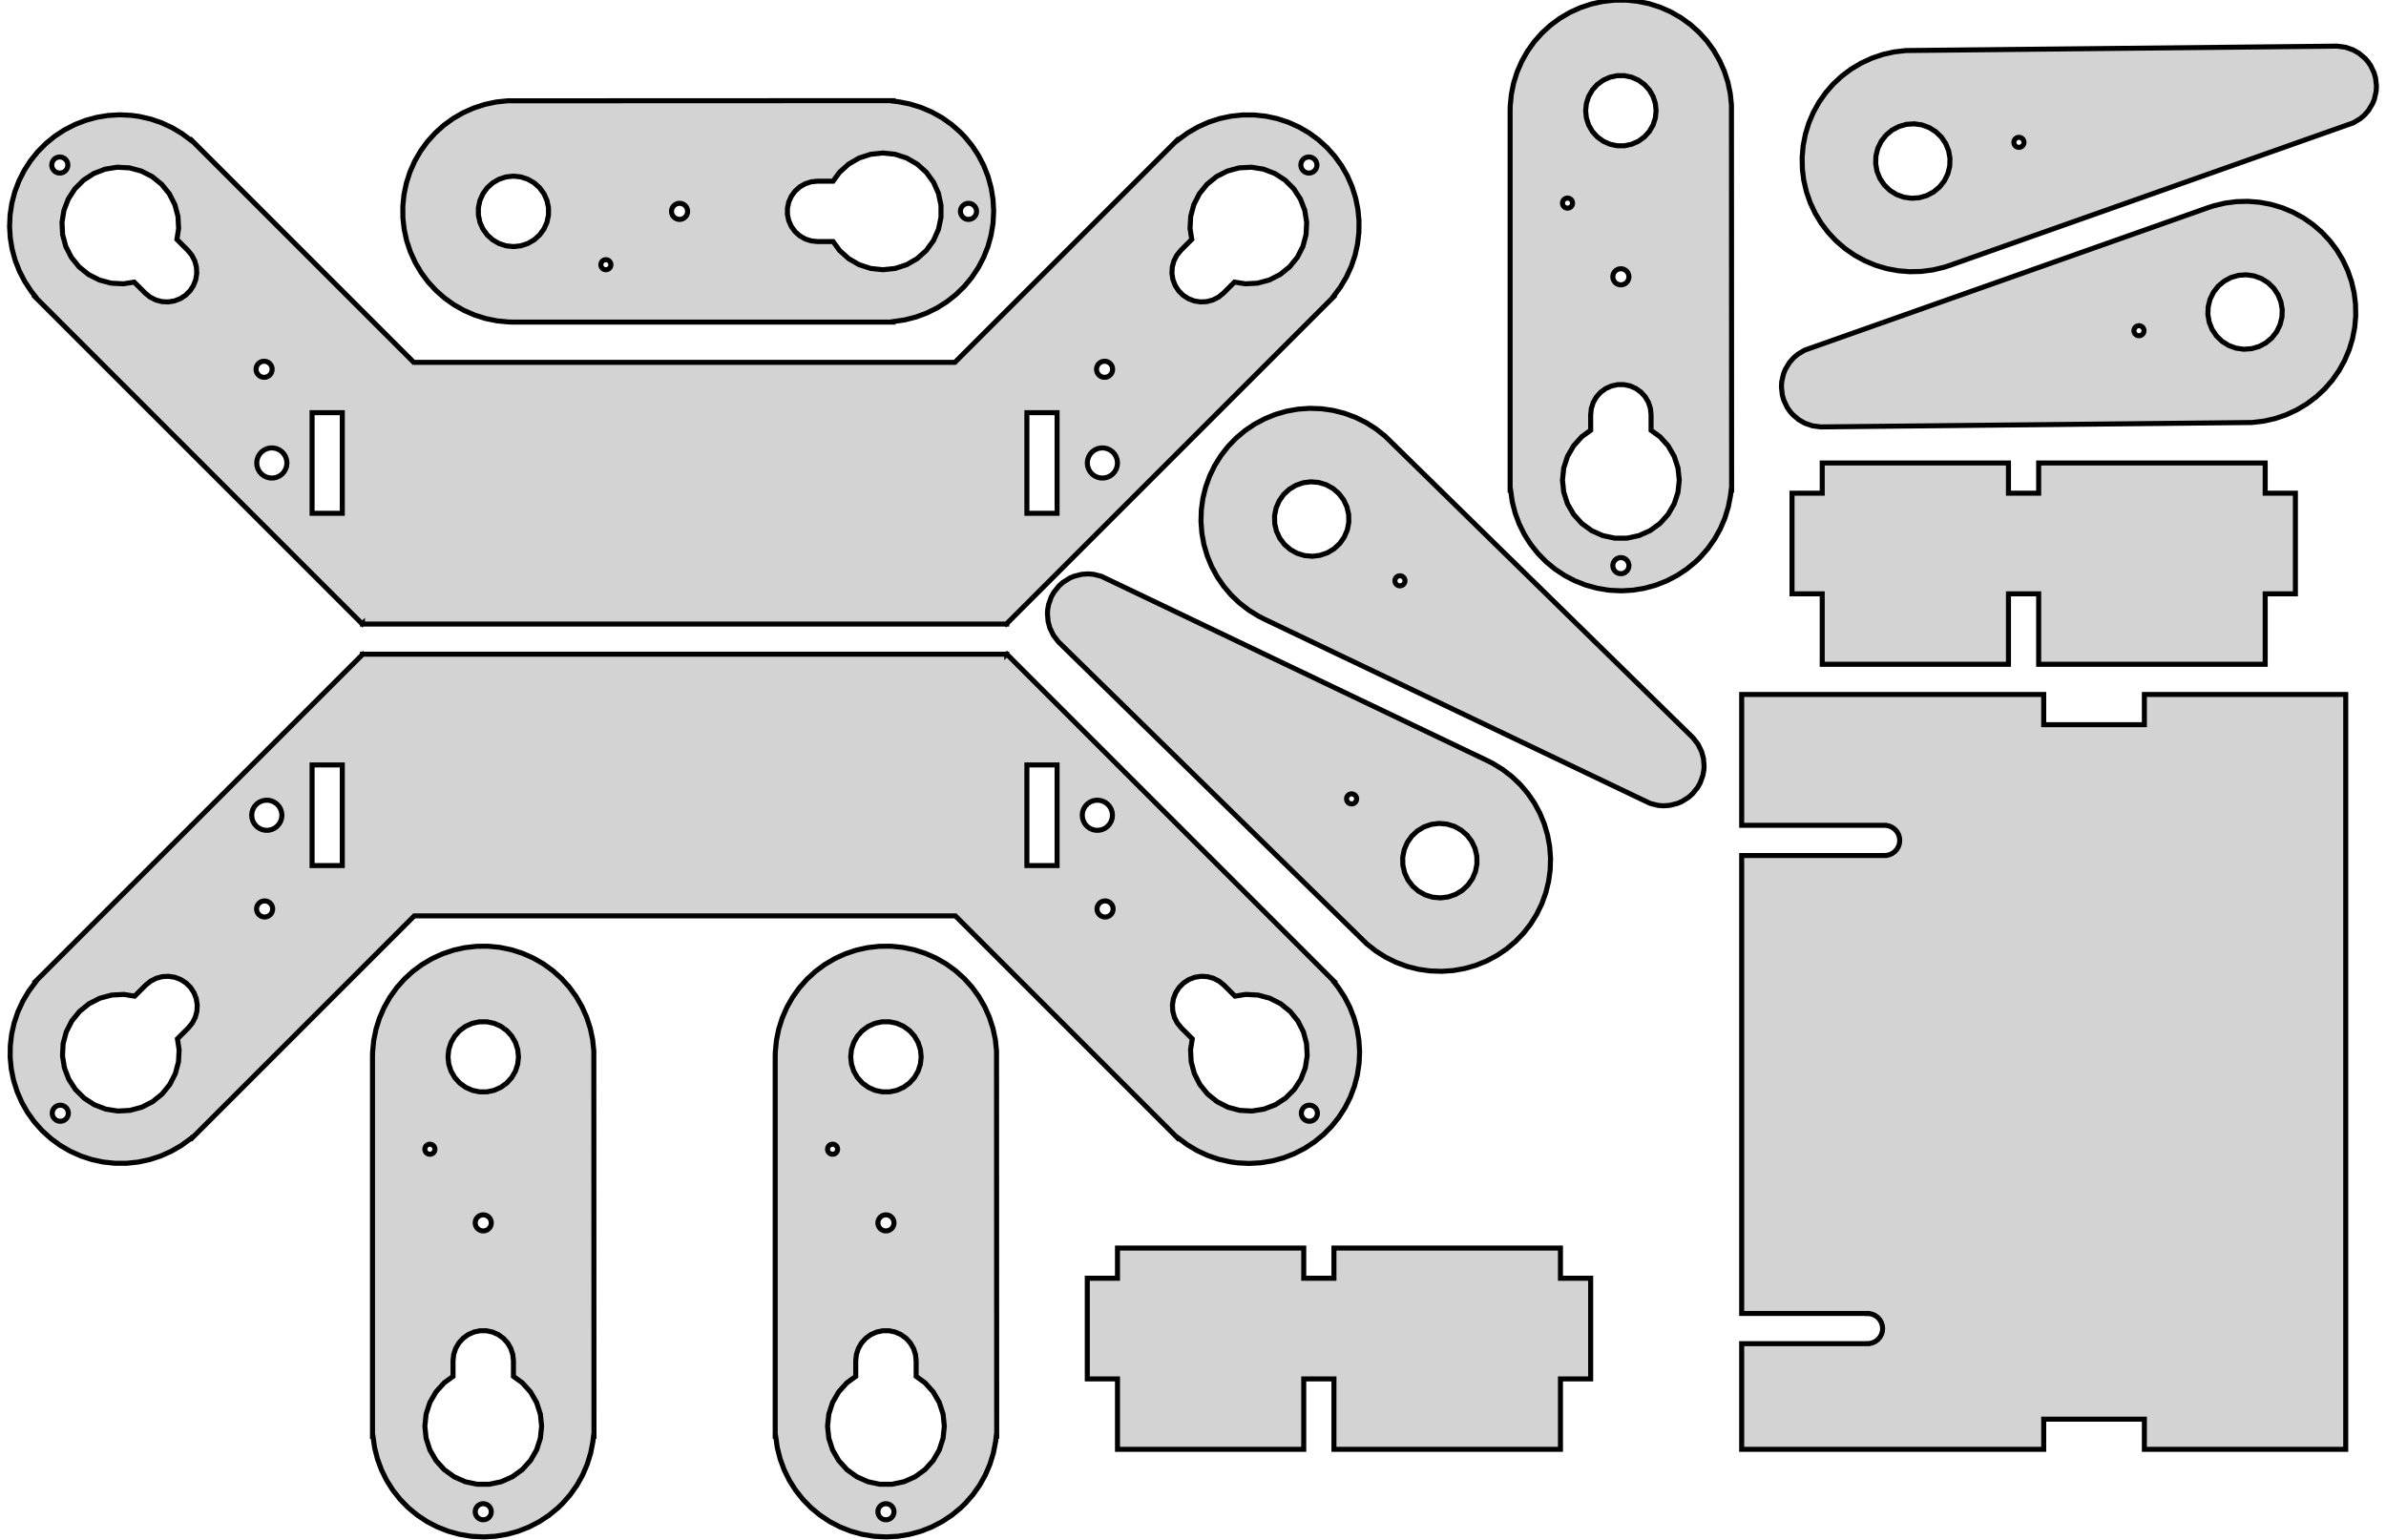 <?xml version="1.0" standalone="no"?>
<!DOCTYPE svg PUBLIC "-//W3C//DTD SVG 1.1//EN" "http://www.w3.org/Graphics/SVG/1.1/DTD/svg11.dtd">
<svg width="237" height="153" viewBox="-68 -129 237 153" xmlns="http://www.w3.org/2000/svg" version="1.1">
<title>OpenSCAD Model</title>
<path d="
M 94.207,-70.366 L 95.343,-70.552 L 96.454,-70.856 L 97.527,-71.275 L 98.566,-71.812 L 99.528,-72.446
 L 100.403,-73.164 L 100.873,-73.617 L 101.633,-74.482 L 102.308,-75.438 L 102.87,-76.443 L 103.33,-77.52
 L 103.673,-78.639 L 103.893,-79.769 L 103.954,-80.3 L 104,-80.3 L 103.985,-118.576 L 103.865,-119.721
 L 103.625,-120.847 L 103.269,-121.942 L 102.801,-122.994 L 102.225,-123.991 L 101.549,-124.923 L 100.778,-125.778
 L 99.908,-126.561 L 98.959,-127.246 L 97.96,-127.818 L 96.906,-128.283 L 95.81,-128.635 L 94.664,-128.873
 L 93.518,-128.988 L 92.348,-128.981 L 91.184,-128.849 L 90.06,-128.6 L 88.969,-128.235 L 87.921,-127.757
 L 86.929,-127.173 L 86.003,-126.488 L 85.154,-125.71 L 84.391,-124.848 L 83.723,-123.91 L 83.156,-122.908
 L 82.697,-121.852 L 82.35,-120.754 L 82.121,-119.626 L 82.01,-118.48 L 82,-118 L 82,-80.3
 L 82.046,-80.3 L 82.213,-79.145 L 82.498,-78.029 L 82.897,-76.949 L 83.407,-75.917 L 84.022,-74.944
 L 84.749,-74.026 L 85.554,-73.203 L 86.442,-72.469 L 87.417,-71.822 L 88.421,-71.298 L 89.51,-70.868
 L 90.619,-70.561 L 91.755,-70.371 L 91.888,-70.356 L 93.058,-70.3 z
M 92.634,-114.519 L 91.918,-114.671 L 91.25,-114.969 L 90.658,-115.399 L 90.168,-115.943 L 89.803,-116.576
 L 89.576,-117.272 L 89.5,-118 L 89.576,-118.728 L 89.803,-119.424 L 90.168,-120.057 L 90.658,-120.601
 L 91.25,-121.031 L 91.918,-121.329 L 92.634,-121.481 L 93.366,-121.481 L 94.082,-121.329 L 94.75,-121.031
 L 95.342,-120.601 L 95.832,-120.057 L 96.197,-119.424 L 96.424,-118.728 L 96.5,-118 L 96.424,-117.272
 L 96.197,-116.576 L 95.832,-115.943 L 95.342,-115.399 L 94.75,-114.969 L 94.082,-114.671 L 93.366,-114.519
 z
M 87.596,-108.331 L 87.497,-108.363 L 87.406,-108.416 L 87.328,-108.486 L 87.267,-108.57 L 87.225,-108.666
 L 87.203,-108.768 L 87.203,-108.872 L 87.225,-108.975 L 87.267,-109.07 L 87.328,-109.155 L 87.406,-109.225
 L 87.497,-109.277 L 87.596,-109.309 L 87.7,-109.32 L 87.804,-109.309 L 87.903,-109.277 L 87.994,-109.225
 L 88.072,-109.155 L 88.133,-109.07 L 88.175,-108.975 L 88.197,-108.872 L 88.197,-108.768 L 88.175,-108.666
 L 88.133,-108.57 L 88.072,-108.486 L 87.994,-108.416 L 87.903,-108.363 L 87.804,-108.331 L 87.7,-108.32
 z
M 92.916,-100.704 L 92.753,-100.739 L 92.6,-100.807 L 92.465,-100.905 L 92.353,-101.03 L 92.269,-101.175
 L 92.218,-101.334 L 92.2,-101.5 L 92.218,-101.666 L 92.269,-101.825 L 92.353,-101.97 L 92.465,-102.095
 L 92.6,-102.193 L 92.753,-102.261 L 92.916,-102.296 L 93.084,-102.296 L 93.247,-102.261 L 93.4,-102.193
 L 93.535,-102.095 L 93.647,-101.97 L 93.731,-101.825 L 93.782,-101.666 L 93.8,-101.5 L 93.782,-101.334
 L 93.731,-101.175 L 93.647,-101.03 L 93.535,-100.905 L 93.4,-100.807 L 93.247,-100.739 L 93.084,-100.704
 z
M 92.394,-75.532 L 91.208,-75.784 L 90.1,-76.277 L 89.119,-76.99 L 88.308,-77.891 L 87.701,-78.941
 L 87.327,-80.094 L 87.2,-81.3 L 87.327,-82.506 L 87.701,-83.659 L 88.308,-84.709 L 89.119,-85.61
 L 90,-86.25 L 90,-87.8 L 90.066,-88.424 L 90.259,-89.02 L 90.573,-89.563 L 90.993,-90.029
 L 91.5,-90.398 L 92.073,-90.653 L 92.686,-90.784 L 93.314,-90.784 L 93.927,-90.653 L 94.5,-90.398
 L 95.007,-90.029 L 95.427,-89.563 L 95.741,-89.02 L 95.934,-88.424 L 96,-87.8 L 96,-86.25
 L 96.881,-85.61 L 97.692,-84.709 L 98.299,-83.659 L 98.673,-82.506 L 98.8,-81.3 L 98.673,-80.094
 L 98.299,-78.941 L 97.692,-77.891 L 96.881,-76.99 L 95.9,-76.277 L 94.792,-75.784 L 93.606,-75.532
 z
M 92.916,-72.004 L 92.753,-72.039 L 92.6,-72.107 L 92.465,-72.206 L 92.353,-72.33 L 92.269,-72.475
 L 92.218,-72.634 L 92.2,-72.8 L 92.218,-72.966 L 92.269,-73.125 L 92.353,-73.27 L 92.465,-73.394
 L 92.6,-73.493 L 92.753,-73.561 L 92.916,-73.596 L 93.084,-73.596 L 93.247,-73.561 L 93.4,-73.493
 L 93.535,-73.394 L 93.647,-73.27 L 93.731,-73.125 L 93.782,-72.966 L 93.8,-72.8 L 93.782,-72.634
 L 93.731,-72.475 L 93.647,-72.33 L 93.535,-72.206 L 93.4,-72.107 L 93.247,-72.039 L 93.084,-72.004
 z
M 122.844,-102.032 L 123.986,-102.181 L 125.106,-102.448 L 125.654,-102.625 L 165.753,-116.795 L 166.446,-117.211
 L 166.848,-117.555 L 167.256,-118.021 L 167.672,-118.715 L 167.843,-119.141 L 168.021,-119.92 L 168.051,-120.428
 L 168.051,-120.448 L 167.963,-121.252 L 167.821,-121.751 L 167.481,-122.474 L 167.191,-122.893 L 166.928,-123.194
 L 166.319,-123.71 L 165.738,-124.042 L 164.984,-124.305 L 164.193,-124.412 L 164.013,-124.415 L 121.309,-123.978
 L 120.147,-123.843 L 119.023,-123.59 L 117.933,-123.22 L 116.87,-122.73 L 115.865,-122.13 L 114.944,-121.439
 L 114.087,-120.641 L 113.332,-119.772 L 112.671,-118.829 L 112.113,-117.822 L 111.663,-116.762 L 111.327,-115.661
 L 111.107,-114.531 L 111.006,-113.365 L 111.028,-112.214 L 111.167,-111.09 L 111.431,-109.95 L 111.808,-108.862
 L 112.306,-107.802 L 112.902,-106.817 L 113.598,-105.9 L 114.386,-105.061 L 115.273,-104.297 L 116.22,-103.641
 L 117.247,-103.08 L 118.31,-102.637 L 119.413,-102.308 L 120.545,-102.097 L 121.693,-102.004 z
M 121.105,-109.41 L 120.378,-109.674 L 119.722,-110.084 L 119.166,-110.622 L 118.733,-111.263 L 118.443,-111.98
 L 118.309,-112.742 L 118.336,-113.515 L 118.523,-114.265 L 118.862,-114.961 L 119.338,-115.57 L 119.931,-116.067
 L 120.614,-116.431 L 121.358,-116.644 L 122.129,-116.698 L 122.895,-116.59 L 123.622,-116.326 L 124.278,-115.916
 L 124.834,-115.378 L 125.267,-114.737 L 125.557,-114.02 L 125.691,-113.258 L 125.664,-112.485 L 125.477,-111.735
 L 125.138,-111.039 L 124.662,-110.43 L 124.069,-109.933 L 123.386,-109.569 L 122.643,-109.356 L 121.871,-109.302
 z
M 132.416,-114.373 L 132.318,-114.409 L 132.23,-114.464 L 132.154,-114.537 L 132.096,-114.623 L 132.057,-114.72
 L 132.039,-114.823 L 132.042,-114.928 L 132.068,-115.029 L 132.113,-115.123 L 132.178,-115.205 L 132.258,-115.273
 L 132.35,-115.322 L 132.451,-115.35 L 132.555,-115.358 L 132.658,-115.343 L 132.757,-115.307 L 132.845,-115.252
 L 132.92,-115.179 L 132.979,-115.093 L 133.018,-114.996 L 133.036,-114.893 L 133.033,-114.788 L 133.007,-114.687
 L 132.961,-114.593 L 132.897,-114.511 L 132.817,-114.444 L 132.725,-114.394 L 132.624,-114.366 L 132.52,-114.358
 z
M 20.7,-97.046 L 21.855,-97.213 L 22.971,-97.498 L 24.051,-97.897 L 25.083,-98.407 L 26.056,-99.022
 L 26.974,-99.749 L 27.797,-100.554 L 28.531,-101.442 L 29.178,-102.417 L 29.702,-103.421 L 30.132,-104.51
 L 30.439,-105.619 L 30.629,-106.755 L 30.644,-106.888 L 30.7,-108.058 L 30.634,-109.207 L 30.448,-110.343
 L 30.144,-111.454 L 29.725,-112.527 L 29.188,-113.566 L 28.554,-114.528 L 27.836,-115.403 L 27.383,-115.873
 L 26.518,-116.633 L 25.562,-117.308 L 24.557,-117.87 L 23.48,-118.33 L 22.361,-118.673 L 21.231,-118.893
 L 20.7,-118.954 L 20.7,-119 L -17.576,-118.985 L -18.721,-118.865 L -19.847,-118.625 L -20.942,-118.269
 L -21.994,-117.801 L -22.991,-117.225 L -23.922,-116.549 L -24.778,-115.778 L -25.561,-114.908 L -26.246,-113.959
 L -26.818,-112.96 L -27.283,-111.906 L -27.635,-110.81 L -27.873,-109.664 L -27.988,-108.518 L -27.981,-107.348
 L -27.849,-106.184 L -27.6,-105.06 L -27.235,-103.968 L -26.757,-102.921 L -26.173,-101.929 L -25.488,-101.003
 L -24.71,-100.154 L -23.848,-99.391 L -22.91,-98.723 L -21.908,-98.156 L -20.852,-97.697 L -19.754,-97.35
 L -18.626,-97.121 L -17.48,-97.01 L -17,-97 L 20.7,-97 z
M 18.494,-102.327 L 17.341,-102.701 L 16.291,-103.308 L 15.39,-104.119 L 14.75,-105 L 13.2,-105
 L 12.576,-105.066 L 11.98,-105.259 L 11.437,-105.573 L 10.971,-105.993 L 10.602,-106.5 L 10.347,-107.073
 L 10.216,-107.686 L 10.216,-108.314 L 10.347,-108.927 L 10.602,-109.5 L 10.971,-110.007 L 11.437,-110.427
 L 11.98,-110.741 L 12.576,-110.934 L 13.2,-111 L 14.75,-111 L 15.39,-111.881 L 16.291,-112.692
 L 17.341,-113.299 L 18.494,-113.673 L 19.7,-113.8 L 20.906,-113.673 L 22.059,-113.299 L 23.109,-112.692
 L 24.01,-111.881 L 24.723,-110.9 L 25.216,-109.792 L 25.468,-108.606 L 25.468,-107.394 L 25.216,-106.208
 L 24.723,-105.1 L 24.01,-104.119 L 23.109,-103.308 L 22.059,-102.701 L 20.906,-102.327 L 19.7,-102.2
 z
M -17.728,-104.576 L -18.424,-104.803 L -19.057,-105.168 L -19.601,-105.658 L -20.031,-106.25 L -20.329,-106.918
 L -20.481,-107.634 L -20.481,-108.366 L -20.329,-109.082 L -20.031,-109.75 L -19.601,-110.342 L -19.057,-110.832
 L -18.424,-111.197 L -17.728,-111.424 L -17,-111.5 L -16.272,-111.424 L -15.576,-111.197 L -14.943,-110.832
 L -14.399,-110.342 L -13.969,-109.75 L -13.671,-109.082 L -13.519,-108.366 L -13.519,-107.634 L -13.671,-106.918
 L -13.969,-106.25 L -14.399,-105.658 L -14.943,-105.168 L -15.576,-104.803 L -16.272,-104.576 L -17,-104.5
 z
M -0.666,-107.217 L -0.825,-107.269 L -0.97,-107.353 L -1.095,-107.465 L -1.193,-107.6 L -1.261,-107.753
 L -1.296,-107.916 L -1.296,-108.084 L -1.261,-108.247 L -1.193,-108.4 L -1.095,-108.535 L -0.97,-108.647
 L -0.825,-108.731 L -0.666,-108.783 L -0.5,-108.8 L -0.334,-108.783 L -0.175,-108.731 L -0.03,-108.647
 L 0.095,-108.535 L 0.193,-108.4 L 0.261,-108.247 L 0.296,-108.084 L 0.296,-107.916 L 0.261,-107.753
 L 0.193,-107.6 L 0.095,-107.465 L -0.03,-107.353 L -0.175,-107.269 L -0.334,-107.217 L -0.5,-107.2
 z
M 28.034,-107.217 L 27.875,-107.269 L 27.73,-107.353 L 27.605,-107.465 L 27.507,-107.6 L 27.439,-107.753
 L 27.404,-107.916 L 27.404,-108.084 L 27.439,-108.247 L 27.507,-108.4 L 27.605,-108.535 L 27.73,-108.647
 L 27.875,-108.731 L 28.034,-108.783 L 28.2,-108.8 L 28.366,-108.783 L 28.525,-108.731 L 28.67,-108.647
 L 28.794,-108.535 L 28.893,-108.4 L 28.961,-108.247 L 28.996,-108.084 L 28.996,-107.916 L 28.961,-107.753
 L 28.893,-107.6 L 28.794,-107.465 L 28.67,-107.353 L 28.525,-107.269 L 28.366,-107.217 L 28.2,-107.2
 z
M -7.872,-102.203 L -7.975,-102.224 L -8.07,-102.267 L -8.155,-102.328 L -8.225,-102.406 L -8.277,-102.497
 L -8.309,-102.596 L -8.32,-102.7 L -8.309,-102.804 L -8.277,-102.903 L -8.225,-102.994 L -8.155,-103.072
 L -8.07,-103.133 L -7.975,-103.176 L -7.872,-103.197 L -7.768,-103.197 L -7.666,-103.176 L -7.57,-103.133
 L -7.486,-103.072 L -7.416,-102.994 L -7.363,-102.903 L -7.331,-102.804 L -7.32,-102.7 L -7.331,-102.596
 L -7.363,-102.497 L -7.416,-102.406 L -7.486,-102.328 L -7.57,-102.267 L -7.666,-102.224 L -7.768,-102.203
 z
M 31.963,-67 L 32,-67 L 32,-67.037 L 64.485,-99.523 L 64.453,-99.555 L 65.141,-100.474
 L 65.73,-101.463 L 66.221,-102.526 L 66.595,-103.636 L 66.846,-104.759 L 66.978,-105.903 L 66.99,-107.054
 L 66.882,-108.201 L 66.654,-109.329 L 66.303,-110.446 L 65.836,-111.519 L 65.267,-112.52 L 64.597,-113.456
 L 63.819,-114.331 L 62.952,-115.118 L 62.023,-115.798 L 61.028,-116.377 L 59.978,-116.849 L 58.884,-117.209
 L 57.759,-117.452 L 56.614,-117.576 L 55.444,-117.58 L 54.279,-117.458 L 53.153,-117.219 L 52.058,-116.863
 L 50.989,-116.386 L 49.977,-115.798 L 49.107,-115.166 L 48.961,-115.047 L 48.929,-115.079 L 26.85,-93
 L -26.9,-93 L -48.979,-115.079 L -49.011,-115.047 L -49.931,-115.734 L -50.92,-116.324 L -51.965,-116.807
 L -53.036,-117.173 L -54.178,-117.433 L -54.938,-117.537 L -56.088,-117.594 L -57.238,-117.529 L -58.375,-117.345
 L -59.486,-117.043 L -60.559,-116.627 L -61.6,-116.091 L -62.562,-115.459 L -63.453,-114.73 L -64.263,-113.911
 L -64.983,-113.013 L -65.605,-112.044 L -66.122,-111.015 L -66.535,-109.92 L -66.825,-108.805 L -66.999,-107.648
 L -67.05,-106.498 L -66.979,-105.348 L -66.793,-104.232 L -66.494,-103.14 L -66.075,-102.067 L -65.547,-101.044
 L -64.915,-100.081 L -64.503,-99.555 L -64.535,-99.523 L -32.008,-66.996 L -32,-67.004 L -32,-67
 L 31.954,-67 L 31.958,-66.996 z
M -62.185,-111.814 L -62.347,-111.857 L -62.496,-111.933 L -62.626,-112.038 L -62.731,-112.168 L -62.807,-112.317
 L -62.851,-112.479 L -62.859,-112.646 L -62.833,-112.811 L -62.773,-112.967 L -62.682,-113.108 L -62.564,-113.226
 L -62.424,-113.317 L -62.267,-113.377 L -62.102,-113.403 L -61.935,-113.394 L -61.774,-113.351 L -61.625,-113.275
 L -61.495,-113.17 L -61.389,-113.04 L -61.313,-112.891 L -61.27,-112.729 L -61.261,-112.562 L -61.288,-112.397
 L -61.348,-112.241 L -61.439,-112.101 L -61.557,-111.982 L -61.697,-111.891 L -61.853,-111.831 L -62.019,-111.805
 z
M 61.803,-111.831 L 61.647,-111.891 L 61.507,-111.982 L 61.389,-112.101 L 61.298,-112.241 L 61.238,-112.397
 L 61.212,-112.562 L 61.22,-112.729 L 61.264,-112.891 L 61.34,-113.04 L 61.445,-113.17 L 61.575,-113.275
 L 61.724,-113.351 L 61.885,-113.394 L 62.052,-113.403 L 62.218,-113.377 L 62.374,-113.317 L 62.514,-113.226
 L 62.632,-113.108 L 62.723,-112.967 L 62.783,-112.811 L 62.809,-112.646 L 62.801,-112.479 L 62.757,-112.317
 L 62.681,-112.168 L 62.576,-112.038 L 62.446,-111.933 L 62.297,-111.857 L 62.136,-111.814 L 61.968,-111.805
 z
M 50.627,-99.1 L 50.042,-99.324 L 49.516,-99.666 L 49.072,-100.109 L 48.731,-100.635 L 48.506,-101.221
 L 48.408,-101.84 L 48.441,-102.467 L 48.603,-103.073 L 48.888,-103.631 L 49.282,-104.119 L 50.378,-105.215
 L 50.208,-106.29 L 50.271,-107.501 L 50.585,-108.672 L 51.136,-109.753 L 51.899,-110.695 L 52.841,-111.458
 L 53.922,-112.008 L 55.093,-112.322 L 56.303,-112.386 L 57.501,-112.196 L 58.633,-111.761 L 59.65,-111.101
 L 60.507,-110.244 L 61.168,-109.227 L 61.602,-108.095 L 61.792,-106.897 L 61.729,-105.686 L 61.415,-104.515
 L 60.864,-103.435 L 60.101,-102.492 L 59.159,-101.729 L 58.078,-101.179 L 56.907,-100.865 L 55.696,-100.802
 L 54.621,-100.972 L 53.525,-99.876 L 53.038,-99.481 L 52.479,-99.197 L 51.873,-99.034 L 51.247,-99.002
 z
M -51.923,-99.034 L -52.529,-99.197 L -53.088,-99.481 L -53.575,-99.876 L -54.671,-100.972 L -55.746,-100.802
 L -56.957,-100.865 L -58.129,-101.179 L -59.209,-101.729 L -60.151,-102.492 L -60.914,-103.435 L -61.465,-104.515
 L -61.779,-105.686 L -61.842,-106.897 L -61.652,-108.095 L -61.218,-109.227 L -60.557,-110.244 L -59.7,-111.101
 L -58.683,-111.761 L -57.551,-112.196 L -56.353,-112.386 L -55.143,-112.322 L -53.971,-112.008 L -52.891,-111.458
 L -51.949,-110.695 L -51.186,-109.753 L -50.635,-108.672 L -50.321,-107.501 L -50.258,-106.29 L -50.428,-105.215
 L -49.333,-104.119 L -48.938,-103.631 L -48.653,-103.073 L -48.491,-102.467 L -48.458,-101.84 L -48.556,-101.221
 L -48.781,-100.635 L -49.122,-100.109 L -49.566,-99.666 L -50.092,-99.324 L -50.677,-99.1 L -51.297,-99.002
 z
M -41.892,-91.52 L -42.053,-91.563 L -42.202,-91.639 L -42.332,-91.744 L -42.437,-91.874 L -42.513,-92.023
 L -42.557,-92.185 L -42.565,-92.352 L -42.539,-92.517 L -42.479,-92.673 L -42.388,-92.814 L -42.27,-92.932
 L -42.13,-93.023 L -41.974,-93.083 L -41.808,-93.109 L -41.641,-93.1 L -41.48,-93.057 L -41.331,-92.981
 L -41.201,-92.876 L -41.096,-92.746 L -41.02,-92.597 L -40.976,-92.435 L -40.968,-92.268 L -40.994,-92.103
 L -41.054,-91.947 L -41.145,-91.807 L -41.263,-91.688 L -41.403,-91.597 L -41.559,-91.537 L -41.725,-91.511
 z
M 41.509,-91.537 L 41.353,-91.597 L 41.213,-91.688 L 41.095,-91.807 L 41.004,-91.947 L 40.944,-92.103
 L 40.917,-92.268 L 40.926,-92.435 L 40.97,-92.597 L 41.045,-92.746 L 41.151,-92.876 L 41.281,-92.981
 L 41.43,-93.057 L 41.591,-93.1 L 41.758,-93.109 L 41.923,-93.083 L 42.08,-93.023 L 42.22,-92.932
 L 42.338,-92.814 L 42.429,-92.673 L 42.489,-92.517 L 42.515,-92.352 L 42.507,-92.185 L 42.463,-92.023
 L 42.387,-91.874 L 42.282,-91.744 L 42.152,-91.639 L 42.003,-91.563 L 41.842,-91.52 L 41.675,-91.511
 z
M 34,-78 L 34,-88 L 37,-88 L 37,-78 z
M -37,-78 L -37,-88 L -34,-88 L -34,-78 z
M -41.157,-81.508 L -41.464,-81.573 L -41.75,-81.701 L -42.004,-81.885 L -42.214,-82.118 L -42.37,-82.39
 L -42.467,-82.688 L -42.5,-83 L -42.467,-83.312 L -42.37,-83.61 L -42.214,-83.882 L -42.004,-84.115
 L -41.75,-84.299 L -41.464,-84.427 L -41.157,-84.492 L -40.843,-84.492 L -40.536,-84.427 L -40.25,-84.299
 L -39.996,-84.115 L -39.786,-83.882 L -39.63,-83.61 L -39.533,-83.312 L -39.5,-83 L -39.533,-82.688
 L -39.63,-82.39 L -39.786,-82.118 L -39.996,-81.885 L -40.25,-81.701 L -40.536,-81.573 L -40.843,-81.508
 z
M 41.343,-81.508 L 41.036,-81.573 L 40.75,-81.701 L 40.496,-81.885 L 40.286,-82.118 L 40.13,-82.39
 L 40.033,-82.688 L 40,-83 L 40.033,-83.312 L 40.13,-83.61 L 40.286,-83.882 L 40.496,-84.115
 L 40.75,-84.299 L 41.036,-84.427 L 41.343,-84.492 L 41.657,-84.492 L 41.964,-84.427 L 42.25,-84.299
 L 42.504,-84.115 L 42.714,-83.882 L 42.87,-83.61 L 42.967,-83.312 L 43,-83 L 42.967,-82.688
 L 42.87,-82.39 L 42.714,-82.118 L 42.504,-81.885 L 42.25,-81.701 L 41.964,-81.573 L 41.657,-81.508
 z
M 155.691,-87.022 L 156.853,-87.157 L 157.977,-87.41 L 159.067,-87.78 L 160.13,-88.27 L 161.135,-88.87
 L 162.056,-89.561 L 162.913,-90.359 L 163.668,-91.228 L 164.329,-92.171 L 164.887,-93.178 L 165.337,-94.238
 L 165.673,-95.339 L 165.893,-96.469 L 165.994,-97.635 L 165.972,-98.787 L 165.833,-99.91 L 165.569,-101.05
 L 165.192,-102.138 L 164.694,-103.198 L 164.098,-104.183 L 163.402,-105.1 L 162.614,-105.939 L 161.727,-106.703
 L 160.78,-107.359 L 159.753,-107.92 L 158.69,-108.363 L 157.587,-108.692 L 156.455,-108.903 L 155.307,-108.996
 L 154.156,-108.968 L 153.014,-108.819 L 151.894,-108.552 L 151.346,-108.375 L 111.247,-94.205 L 110.554,-93.789
 L 110.152,-93.445 L 109.744,-92.979 L 109.328,-92.285 L 109.157,-91.859 L 108.979,-91.081 L 108.949,-90.572
 L 108.949,-90.552 L 109.037,-89.748 L 109.179,-89.249 L 109.519,-88.526 L 109.809,-88.107 L 110.072,-87.806
 L 110.681,-87.29 L 111.262,-86.958 L 112.016,-86.695 L 112.807,-86.588 L 112.987,-86.585 z
M 154.105,-94.41 L 153.378,-94.674 L 152.722,-95.084 L 152.166,-95.622 L 151.733,-96.263 L 151.443,-96.98
 L 151.309,-97.742 L 151.336,-98.515 L 151.523,-99.266 L 151.862,-99.961 L 152.338,-100.57 L 152.931,-101.067
 L 153.614,-101.431 L 154.357,-101.644 L 155.129,-101.698 L 155.895,-101.59 L 156.622,-101.326 L 157.278,-100.916
 L 157.834,-100.378 L 158.267,-99.737 L 158.557,-99.02 L 158.691,-98.258 L 158.664,-97.485 L 158.477,-96.734
 L 158.138,-96.039 L 157.662,-95.43 L 157.069,-94.933 L 156.386,-94.569 L 155.642,-94.356 L 154.871,-94.302
 z
M 144.342,-95.657 L 144.243,-95.693 L 144.155,-95.748 L 144.08,-95.821 L 144.021,-95.907 L 143.982,-96.004
 L 143.964,-96.107 L 143.967,-96.212 L 143.993,-96.313 L 144.039,-96.407 L 144.103,-96.489 L 144.183,-96.556
 L 144.275,-96.606 L 144.376,-96.634 L 144.48,-96.642 L 144.584,-96.627 L 144.682,-96.591 L 144.77,-96.536
 L 144.846,-96.463 L 144.904,-96.377 L 144.943,-96.28 L 144.961,-96.177 L 144.958,-96.072 L 144.932,-95.971
 L 144.887,-95.877 L 144.822,-95.795 L 144.742,-95.727 L 144.65,-95.678 L 144.549,-95.65 L 144.445,-95.642
 z
M 97.841,-48.981 L 98.625,-49.177 L 99.048,-49.358 L 99.724,-49.783 L 100.105,-50.121 L 100.119,-50.135
 L 100.625,-50.766 L 100.878,-51.219 L 101.148,-51.971 L 101.24,-52.472 L 101.267,-52.871 L 101.201,-53.666
 L 101.024,-54.312 L 100.677,-55.031 L 100.194,-55.666 L 100.068,-55.795 L 69.564,-85.683 L 68.646,-86.409
 L 67.672,-87.024 L 66.64,-87.534 L 65.542,-87.939 L 64.407,-88.226 L 63.267,-88.388 L 62.097,-88.43
 L 60.949,-88.35 L 59.815,-88.15 L 58.708,-87.832 L 57.641,-87.401 L 56.624,-86.86 L 55.669,-86.216
 L 54.773,-85.463 L 53.975,-84.634 L 53.279,-83.741 L 52.659,-82.748 L 52.156,-81.712 L 51.759,-80.611
 L 51.484,-79.493 L 51.328,-78.352 L 51.292,-77.201 L 51.379,-76.034 L 51.584,-74.901 L 51.914,-73.778
 L 52.353,-72.713 L 52.9,-71.7 L 53.551,-70.75 L 54.297,-69.874 L 55.131,-69.079 L 56.043,-68.377
 L 57.024,-67.774 L 57.536,-67.511 L 95.911,-49.177 L 96.695,-48.981 L 97.223,-48.94 z
M 61.583,-73.799 L 60.844,-74.026 L 60.167,-74.401 L 59.583,-74.908 L 59.118,-75.526 L 58.791,-76.227
 L 58.617,-76.981 L 58.603,-77.754 L 58.751,-78.513 L 59.053,-79.225 L 59.497,-79.859 L 60.063,-80.386
 L 60.726,-80.785 L 61.457,-81.037 L 62.225,-81.131 L 62.995,-81.064 L 63.735,-80.837 L 64.412,-80.462
 L 64.995,-79.955 L 65.461,-79.337 L 65.788,-78.636 L 65.962,-77.882 L 65.975,-77.109 L 65.828,-76.35
 L 65.525,-75.638 L 65.082,-75.004 L 64.516,-74.477 L 63.853,-74.078 L 63.122,-73.826 L 62.354,-73.732
 z
M 70.959,-70.803 L 70.859,-70.834 L 70.767,-70.885 L 70.689,-70.953 L 70.626,-71.037 L 70.582,-71.131
 L 70.558,-71.233 L 70.556,-71.338 L 70.576,-71.44 L 70.617,-71.537 L 70.677,-71.622 L 70.753,-71.694
 L 70.843,-71.747 L 70.942,-71.781 L 71.046,-71.794 L 71.15,-71.785 L 71.25,-71.754 L 71.341,-71.704
 L 71.42,-71.635 L 71.483,-71.552 L 71.527,-71.457 L 71.55,-71.355 L 71.552,-71.251 L 71.532,-71.148
 L 71.492,-71.052 L 71.432,-70.966 L 71.355,-70.895 L 71.266,-70.841 L 71.167,-70.807 L 71.063,-70.794
 z
M 131.5,-70 L 134.5,-70 L 134.5,-63 L 157,-63 L 157,-70 L 160,-70
 L 160,-80 L 157,-80 L 157,-83 L 134.5,-83 L 134.5,-80 L 131.5,-80
 L 131.5,-83 L 113,-83 L 113,-80 L 110,-80 L 110,-70 L 113,-70
 L 113,-63 L 131.5,-63 z
M 76.358,-32.572 L 77.492,-32.772 L 78.599,-33.09 L 79.666,-33.521 L 80.683,-34.062 L 81.637,-34.705
 L 82.533,-35.459 L 83.332,-36.288 L 84.028,-37.181 L 84.647,-38.174 L 85.15,-39.21 L 85.548,-40.311
 L 85.822,-41.429 L 85.979,-42.57 L 86.015,-43.721 L 85.928,-44.888 L 85.722,-46.021 L 85.393,-47.144
 L 84.954,-48.209 L 84.406,-49.221 L 83.756,-50.172 L 83.01,-51.048 L 82.176,-51.842 L 81.263,-52.545
 L 80.283,-53.148 L 79.77,-53.41 L 41.396,-71.745 L 40.611,-71.941 L 40.084,-71.982 L 39.466,-71.941
 L 38.681,-71.745 L 38.259,-71.564 L 37.583,-71.139 L 37.202,-70.801 L 37.188,-70.787 L 36.682,-70.156
 L 36.428,-69.703 L 36.159,-68.951 L 36.067,-68.45 L 36.04,-68.051 L 36.106,-67.255 L 36.282,-66.61
 L 36.63,-65.891 L 37.113,-65.255 L 37.238,-65.127 L 67.743,-35.239 L 68.661,-34.513 L 69.634,-33.898
 L 70.666,-33.388 L 71.764,-32.982 L 72.9,-32.696 L 74.039,-32.534 L 75.209,-32.492 z
M 66.157,-49.137 L 66.057,-49.167 L 65.966,-49.218 L 65.887,-49.287 L 65.824,-49.37 L 65.78,-49.465
 L 65.756,-49.567 L 65.754,-49.671 L 65.774,-49.774 L 65.815,-49.87 L 65.875,-49.956 L 65.951,-50.027
 L 66.041,-50.081 L 66.14,-50.115 L 66.244,-50.127 L 66.348,-50.118 L 66.448,-50.088 L 66.539,-50.037
 L 66.618,-49.969 L 66.681,-49.885 L 66.725,-49.79 L 66.749,-49.688 L 66.75,-49.584 L 66.731,-49.481
 L 66.69,-49.385 L 66.63,-49.3 L 66.553,-49.228 L 66.464,-49.174 L 66.365,-49.14 L 66.261,-49.128
 z
M 74.311,-39.858 L 73.572,-40.084 L 72.895,-40.459 L 72.311,-40.967 L 71.846,-41.585 L 71.519,-42.286
 L 71.345,-43.039 L 71.331,-43.813 L 71.479,-44.572 L 71.781,-45.284 L 72.225,-45.918 L 72.79,-46.445
 L 73.454,-46.844 L 74.185,-47.096 L 74.953,-47.19 L 75.723,-47.122 L 76.463,-46.896 L 77.139,-46.521
 L 77.723,-46.014 L 78.189,-45.396 L 78.516,-44.695 L 78.69,-43.941 L 78.703,-43.168 L 78.556,-42.409
 L 78.253,-41.697 L 77.81,-41.063 L 77.244,-40.535 L 76.581,-40.137 L 75.85,-39.885 L 75.082,-39.791
 z
M 57.238,-13.471 L 58.375,-13.655 L 59.486,-13.957 L 60.559,-14.373 L 61.6,-14.909 L 62.562,-15.541
 L 63.453,-16.27 L 64.263,-17.089 L 64.983,-17.987 L 65.605,-18.956 L 66.122,-19.985 L 66.535,-21.08
 L 66.825,-22.195 L 66.999,-23.352 L 67.05,-24.502 L 66.979,-25.652 L 66.793,-26.768 L 66.494,-27.86
 L 66.075,-28.933 L 65.547,-29.956 L 64.915,-30.919 L 64.503,-31.445 L 64.535,-31.477 L 32.008,-64.004
 L 32,-63.996 L 32,-64 L -31.954,-64 L -31.958,-64.004 L -31.963,-64 L -32,-64
 L -32,-63.963 L -64.485,-31.477 L -64.453,-31.445 L -65.141,-30.526 L -65.73,-29.537 L -66.221,-28.474
 L -66.595,-27.364 L -66.846,-26.241 L -66.978,-25.097 L -66.99,-23.946 L -66.882,-22.799 L -66.654,-21.671
 L -66.303,-20.554 L -65.836,-19.481 L -65.267,-18.48 L -64.597,-17.544 L -63.819,-16.669 L -62.952,-15.882
 L -62.023,-15.202 L -61.028,-14.623 L -59.978,-14.151 L -58.884,-13.791 L -57.759,-13.548 L -56.614,-13.424
 L -55.444,-13.42 L -54.279,-13.542 L -53.153,-13.781 L -52.058,-14.137 L -50.989,-14.614 L -49.977,-15.202
 L -49.107,-15.834 L -48.961,-15.953 L -48.929,-15.921 L -26.85,-38 L 26.9,-38 L 48.979,-15.921
 L 49.011,-15.953 L 49.931,-15.265 L 50.92,-14.676 L 51.965,-14.193 L 53.036,-13.827 L 54.178,-13.567
 L 54.938,-13.463 L 56.088,-13.406 z
M 34,-43 L 34,-53 L 37,-53 L 37,-43 z
M -37,-43 L -37,-53 L -34,-53 L -34,-43 z
M 40.843,-46.508 L 40.536,-46.573 L 40.25,-46.701 L 39.996,-46.885 L 39.786,-47.118 L 39.63,-47.39
 L 39.533,-47.688 L 39.5,-48 L 39.533,-48.312 L 39.63,-48.61 L 39.786,-48.882 L 39.996,-49.115
 L 40.25,-49.299 L 40.536,-49.427 L 40.843,-49.492 L 41.157,-49.492 L 41.464,-49.427 L 41.75,-49.299
 L 42.004,-49.115 L 42.214,-48.882 L 42.37,-48.61 L 42.467,-48.312 L 42.5,-48 L 42.467,-47.688
 L 42.37,-47.39 L 42.214,-47.118 L 42.004,-46.885 L 41.75,-46.701 L 41.464,-46.573 L 41.157,-46.508
 z
M -41.657,-46.508 L -41.964,-46.573 L -42.25,-46.701 L -42.504,-46.885 L -42.714,-47.118 L -42.87,-47.39
 L -42.967,-47.688 L -43,-48 L -42.967,-48.312 L -42.87,-48.61 L -42.714,-48.882 L -42.504,-49.115
 L -42.25,-49.299 L -41.964,-49.427 L -41.657,-49.492 L -41.343,-49.492 L -41.036,-49.427 L -40.75,-49.299
 L -40.496,-49.115 L -40.286,-48.882 L -40.13,-48.61 L -40.033,-48.312 L -40,-48 L -40.033,-47.688
 L -40.13,-47.39 L -40.286,-47.118 L -40.496,-46.885 L -40.75,-46.701 L -41.036,-46.573 L -41.343,-46.508
 z
M 41.641,-37.9 L 41.48,-37.943 L 41.331,-38.019 L 41.201,-38.124 L 41.096,-38.254 L 41.02,-38.403
 L 40.976,-38.565 L 40.968,-38.732 L 40.994,-38.897 L 41.054,-39.053 L 41.145,-39.193 L 41.263,-39.312
 L 41.403,-39.403 L 41.559,-39.463 L 41.725,-39.489 L 41.892,-39.48 L 42.053,-39.437 L 42.202,-39.361
 L 42.332,-39.256 L 42.437,-39.126 L 42.513,-38.977 L 42.557,-38.815 L 42.565,-38.648 L 42.539,-38.483
 L 42.479,-38.327 L 42.388,-38.186 L 42.27,-38.068 L 42.13,-37.977 L 41.974,-37.917 L 41.808,-37.891
 z
M -41.923,-37.917 L -42.08,-37.977 L -42.22,-38.068 L -42.338,-38.186 L -42.429,-38.327 L -42.489,-38.483
 L -42.515,-38.648 L -42.507,-38.815 L -42.463,-38.977 L -42.387,-39.126 L -42.282,-39.256 L -42.152,-39.361
 L -42.003,-39.437 L -41.842,-39.48 L -41.675,-39.489 L -41.509,-39.463 L -41.353,-39.403 L -41.213,-39.312
 L -41.095,-39.193 L -41.004,-39.053 L -40.944,-38.897 L -40.917,-38.732 L -40.926,-38.565 L -40.97,-38.403
 L -41.045,-38.254 L -41.151,-38.124 L -41.281,-38.019 L -41.43,-37.943 L -41.591,-37.9 L -41.758,-37.891
 z
M 55.143,-18.678 L 53.971,-18.992 L 52.891,-19.542 L 51.949,-20.305 L 51.186,-21.247 L 50.635,-22.328
 L 50.321,-23.499 L 50.258,-24.71 L 50.428,-25.785 L 49.333,-26.881 L 48.938,-27.369 L 48.653,-27.927
 L 48.491,-28.533 L 48.458,-29.16 L 48.556,-29.779 L 48.781,-30.364 L 49.122,-30.89 L 49.566,-31.334
 L 50.092,-31.676 L 50.677,-31.9 L 51.297,-31.998 L 51.923,-31.966 L 52.529,-31.803 L 53.088,-31.519
 L 53.575,-31.124 L 54.671,-30.028 L 55.746,-30.198 L 56.957,-30.135 L 58.129,-29.821 L 59.209,-29.271
 L 60.151,-28.508 L 60.914,-27.565 L 61.465,-26.485 L 61.779,-25.314 L 61.842,-24.103 L 61.652,-22.905
 L 61.218,-21.773 L 60.557,-20.756 L 59.7,-19.899 L 58.683,-19.238 L 57.551,-18.804 L 56.353,-18.614
 z
M -57.501,-18.804 L -58.633,-19.238 L -59.65,-19.899 L -60.507,-20.756 L -61.168,-21.773 L -61.602,-22.905
 L -61.792,-24.103 L -61.729,-25.314 L -61.415,-26.485 L -60.864,-27.565 L -60.101,-28.508 L -59.159,-29.271
 L -58.078,-29.821 L -56.907,-30.135 L -55.696,-30.198 L -54.621,-30.028 L -53.525,-31.124 L -53.038,-31.519
 L -52.479,-31.803 L -51.873,-31.966 L -51.247,-31.998 L -50.627,-31.9 L -50.042,-31.676 L -49.516,-31.334
 L -49.072,-30.89 L -48.731,-30.364 L -48.506,-29.779 L -48.408,-29.16 L -48.441,-28.533 L -48.603,-27.927
 L -48.888,-27.369 L -49.282,-26.881 L -50.378,-25.785 L -50.208,-24.71 L -50.271,-23.499 L -50.585,-22.328
 L -51.136,-21.247 L -51.899,-20.305 L -52.841,-19.542 L -53.922,-18.992 L -55.093,-18.678 L -56.303,-18.614
 z
M -62.218,-17.623 L -62.374,-17.683 L -62.514,-17.774 L -62.632,-17.892 L -62.723,-18.033 L -62.783,-18.189
 L -62.809,-18.354 L -62.801,-18.521 L -62.757,-18.683 L -62.681,-18.832 L -62.576,-18.962 L -62.446,-19.067
 L -62.297,-19.143 L -62.136,-19.186 L -61.968,-19.195 L -61.803,-19.169 L -61.647,-19.109 L -61.507,-19.018
 L -61.389,-18.899 L -61.298,-18.759 L -61.238,-18.603 L -61.212,-18.438 L -61.22,-18.271 L -61.264,-18.109
 L -61.34,-17.96 L -61.445,-17.83 L -61.575,-17.725 L -61.724,-17.649 L -61.885,-17.606 L -62.052,-17.597
 z
M 61.935,-17.606 L 61.774,-17.649 L 61.625,-17.725 L 61.495,-17.83 L 61.389,-17.96 L 61.313,-18.109
 L 61.27,-18.271 L 61.261,-18.438 L 61.288,-18.603 L 61.348,-18.759 L 61.439,-18.899 L 61.557,-19.018
 L 61.697,-19.109 L 61.853,-19.169 L 62.019,-19.195 L 62.185,-19.186 L 62.347,-19.143 L 62.496,-19.067
 L 62.626,-18.962 L 62.731,-18.832 L 62.807,-18.683 L 62.851,-18.521 L 62.859,-18.354 L 62.833,-18.189
 L 62.773,-18.033 L 62.682,-17.892 L 62.564,-17.774 L 62.424,-17.683 L 62.267,-17.623 L 62.102,-17.597
 z
M 135,12 L 145,12 L 145,15 L 165,15 L 165,-60 L 145,-60
 L 145,-57 L 135,-57 L 135,-60 L 105,-60 L 105,-47 L 119.2,-47
 L 119.2,-46.992 L 119.357,-46.992 L 119.664,-46.927 L 119.95,-46.799 L 120.204,-46.615 L 120.414,-46.382
 L 120.57,-46.11 L 120.667,-45.812 L 120.7,-45.5 L 120.667,-45.188 L 120.57,-44.89 L 120.414,-44.618
 L 120.204,-44.385 L 119.95,-44.201 L 119.664,-44.073 L 119.357,-44.008 L 119.2,-44.008 L 119.2,-44
 L 105,-44 L 105,1.5 L 117.5,1.5 L 117.5,1.508 L 117.657,1.508 L 117.964,1.573
 L 118.25,1.701 L 118.504,1.885 L 118.714,2.118 L 118.87,2.39 L 118.967,2.688 L 119,3
 L 118.967,3.312 L 118.87,3.61 L 118.714,3.882 L 118.504,4.115 L 118.25,4.299 L 117.964,4.427
 L 117.657,4.492 L 117.5,4.492 L 117.5,4.5 L 105,4.5 L 105,15 L 135,15
 z
M 21.207,23.634 L 22.343,23.448 L 23.454,23.144 L 24.527,22.725 L 25.566,22.188 L 26.528,21.554
 L 27.403,20.836 L 27.873,20.383 L 28.633,19.518 L 29.308,18.562 L 29.87,17.557 L 30.33,16.48
 L 30.673,15.361 L 30.893,14.231 L 30.954,13.7 L 31,13.7 L 30.985,-24.576 L 30.865,-25.721
 L 30.625,-26.847 L 30.269,-27.942 L 29.801,-28.994 L 29.225,-29.991 L 28.549,-30.922 L 27.778,-31.778
 L 26.908,-32.561 L 25.959,-33.246 L 24.96,-33.818 L 23.906,-34.283 L 22.81,-34.635 L 21.664,-34.873
 L 20.518,-34.988 L 19.348,-34.981 L 18.184,-34.849 L 17.06,-34.6 L 15.969,-34.235 L 14.921,-33.757
 L 13.929,-33.173 L 13.003,-32.488 L 12.154,-31.71 L 11.391,-30.848 L 10.723,-29.91 L 10.156,-28.908
 L 9.697,-27.852 L 9.35,-26.754 L 9.121,-25.626 L 9.01,-24.48 L 9,-24 L 9,13.7
 L 9.046,13.7 L 9.213,14.855 L 9.498,15.971 L 9.897,17.051 L 10.407,18.083 L 11.023,19.056
 L 11.749,19.974 L 12.554,20.797 L 13.441,21.531 L 14.417,22.178 L 15.421,22.702 L 16.51,23.132
 L 17.619,23.439 L 18.755,23.629 L 18.888,23.644 L 20.058,23.7 z
M 19.634,-20.519 L 18.918,-20.671 L 18.25,-20.969 L 17.658,-21.399 L 17.168,-21.943 L 16.803,-22.576
 L 16.576,-23.272 L 16.5,-24 L 16.576,-24.728 L 16.803,-25.424 L 17.168,-26.057 L 17.658,-26.601
 L 18.25,-27.031 L 18.918,-27.329 L 19.634,-27.481 L 20.366,-27.481 L 21.082,-27.329 L 21.75,-27.031
 L 22.342,-26.601 L 22.832,-26.057 L 23.197,-25.424 L 23.424,-24.728 L 23.5,-24 L 23.424,-23.272
 L 23.197,-22.576 L 22.832,-21.943 L 22.342,-21.399 L 21.75,-20.969 L 21.082,-20.671 L 20.366,-20.519
 z
M 14.596,-14.331 L 14.497,-14.363 L 14.406,-14.416 L 14.328,-14.486 L 14.267,-14.57 L 14.225,-14.666
 L 14.203,-14.768 L 14.203,-14.872 L 14.225,-14.975 L 14.267,-15.07 L 14.328,-15.155 L 14.406,-15.225
 L 14.497,-15.277 L 14.596,-15.309 L 14.7,-15.32 L 14.804,-15.309 L 14.903,-15.277 L 14.994,-15.225
 L 15.072,-15.155 L 15.133,-15.07 L 15.175,-14.975 L 15.197,-14.872 L 15.197,-14.768 L 15.175,-14.666
 L 15.133,-14.57 L 15.072,-14.486 L 14.994,-14.416 L 14.903,-14.363 L 14.804,-14.331 L 14.7,-14.32
 z
M 19.916,-6.704 L 19.753,-6.739 L 19.6,-6.807 L 19.465,-6.905 L 19.353,-7.03 L 19.269,-7.175
 L 19.218,-7.334 L 19.2,-7.5 L 19.218,-7.666 L 19.269,-7.825 L 19.353,-7.97 L 19.465,-8.095
 L 19.6,-8.193 L 19.753,-8.261 L 19.916,-8.296 L 20.084,-8.296 L 20.247,-8.261 L 20.4,-8.193
 L 20.535,-8.095 L 20.647,-7.97 L 20.731,-7.825 L 20.782,-7.666 L 20.8,-7.5 L 20.782,-7.334
 L 20.731,-7.175 L 20.647,-7.03 L 20.535,-6.905 L 20.4,-6.807 L 20.247,-6.739 L 20.084,-6.704
 z
M 19.394,18.468 L 18.208,18.216 L 17.1,17.723 L 16.119,17.01 L 15.308,16.109 L 14.701,15.059
 L 14.327,13.906 L 14.2,12.7 L 14.327,11.494 L 14.701,10.341 L 15.308,9.291 L 16.119,8.39
 L 17,7.75 L 17,6.2 L 17.066,5.576 L 17.259,4.98 L 17.573,4.437 L 17.993,3.971
 L 18.5,3.602 L 19.073,3.347 L 19.686,3.216 L 20.314,3.216 L 20.927,3.347 L 21.5,3.602
 L 22.007,3.971 L 22.427,4.437 L 22.741,4.98 L 22.934,5.576 L 23,6.2 L 23,7.75
 L 23.881,8.39 L 24.692,9.291 L 25.299,10.341 L 25.673,11.494 L 25.8,12.7 L 25.673,13.906
 L 25.299,15.059 L 24.692,16.109 L 23.881,17.01 L 22.9,17.723 L 21.792,18.216 L 20.606,18.468
 z
M 19.916,21.996 L 19.753,21.961 L 19.6,21.893 L 19.465,21.794 L 19.353,21.67 L 19.269,21.525
 L 19.218,21.366 L 19.2,21.2 L 19.218,21.034 L 19.269,20.875 L 19.353,20.73 L 19.465,20.605
 L 19.6,20.507 L 19.753,20.439 L 19.916,20.404 L 20.084,20.404 L 20.247,20.439 L 20.4,20.507
 L 20.535,20.605 L 20.647,20.73 L 20.731,20.875 L 20.782,21.034 L 20.8,21.2 L 20.782,21.366
 L 20.731,21.525 L 20.647,21.67 L 20.535,21.794 L 20.4,21.893 L 20.247,21.961 L 20.084,21.996
 z
M -18.793,23.634 L -17.657,23.448 L -16.546,23.144 L -15.473,22.725 L -14.434,22.188 L -13.472,21.554
 L -12.597,20.836 L -12.127,20.383 L -11.367,19.518 L -10.692,18.562 L -10.13,17.557 L -9.67,16.48
 L -9.327,15.361 L -9.107,14.231 L -9.046,13.7 L -9,13.7 L -9.015,-24.576 L -9.135,-25.721
 L -9.375,-26.847 L -9.731,-27.942 L -10.199,-28.994 L -10.775,-29.991 L -11.451,-30.922 L -12.222,-31.778
 L -13.092,-32.561 L -14.041,-33.246 L -15.04,-33.818 L -16.094,-34.283 L -17.19,-34.635 L -18.336,-34.873
 L -19.482,-34.988 L -20.652,-34.981 L -21.816,-34.849 L -22.94,-34.6 L -24.032,-34.235 L -25.079,-33.757
 L -26.071,-33.173 L -26.997,-32.488 L -27.846,-31.71 L -28.609,-30.848 L -29.277,-29.91 L -29.844,-28.908
 L -30.303,-27.852 L -30.65,-26.754 L -30.879,-25.626 L -30.989,-24.48 L -31,-24 L -31,13.7
 L -30.954,13.7 L -30.787,14.855 L -30.502,15.971 L -30.103,17.051 L -29.593,18.083 L -28.977,19.056
 L -28.251,19.974 L -27.446,20.797 L -26.558,21.531 L -25.583,22.178 L -24.579,22.702 L -23.49,23.132
 L -22.381,23.439 L -21.245,23.629 L -21.112,23.644 L -19.942,23.7 z
M -20.366,-20.519 L -21.082,-20.671 L -21.75,-20.969 L -22.342,-21.399 L -22.832,-21.943 L -23.197,-22.576
 L -23.424,-23.272 L -23.5,-24 L -23.424,-24.728 L -23.197,-25.424 L -22.832,-26.057 L -22.342,-26.601
 L -21.75,-27.031 L -21.082,-27.329 L -20.366,-27.481 L -19.634,-27.481 L -18.918,-27.329 L -18.25,-27.031
 L -17.658,-26.601 L -17.168,-26.057 L -16.803,-25.424 L -16.576,-24.728 L -16.5,-24 L -16.576,-23.272
 L -16.803,-22.576 L -17.168,-21.943 L -17.658,-21.399 L -18.25,-20.969 L -18.918,-20.671 L -19.634,-20.519
 z
M -25.404,-14.331 L -25.503,-14.363 L -25.594,-14.416 L -25.672,-14.486 L -25.733,-14.57 L -25.776,-14.666
 L -25.797,-14.768 L -25.797,-14.872 L -25.776,-14.975 L -25.733,-15.07 L -25.672,-15.155 L -25.594,-15.225
 L -25.503,-15.277 L -25.404,-15.309 L -25.3,-15.32 L -25.196,-15.309 L -25.097,-15.277 L -25.006,-15.225
 L -24.928,-15.155 L -24.867,-15.07 L -24.825,-14.975 L -24.803,-14.872 L -24.803,-14.768 L -24.825,-14.666
 L -24.867,-14.57 L -24.928,-14.486 L -25.006,-14.416 L -25.097,-14.363 L -25.196,-14.331 L -25.3,-14.32
 z
M -20.084,-6.704 L -20.247,-6.739 L -20.4,-6.807 L -20.535,-6.905 L -20.647,-7.03 L -20.731,-7.175
 L -20.782,-7.334 L -20.8,-7.5 L -20.782,-7.666 L -20.731,-7.825 L -20.647,-7.97 L -20.535,-8.095
 L -20.4,-8.193 L -20.247,-8.261 L -20.084,-8.296 L -19.916,-8.296 L -19.753,-8.261 L -19.6,-8.193
 L -19.465,-8.095 L -19.353,-7.97 L -19.269,-7.825 L -19.218,-7.666 L -19.2,-7.5 L -19.218,-7.334
 L -19.269,-7.175 L -19.353,-7.03 L -19.465,-6.905 L -19.6,-6.807 L -19.753,-6.739 L -19.916,-6.704
 z
M -20.606,18.468 L -21.792,18.216 L -22.9,17.723 L -23.881,17.01 L -24.692,16.109 L -25.299,15.059
 L -25.673,13.906 L -25.8,12.7 L -25.673,11.494 L -25.299,10.341 L -24.692,9.291 L -23.881,8.39
 L -23,7.75 L -23,6.2 L -22.934,5.576 L -22.741,4.98 L -22.427,4.437 L -22.007,3.971
 L -21.5,3.602 L -20.927,3.347 L -20.314,3.216 L -19.686,3.216 L -19.073,3.347 L -18.5,3.602
 L -17.993,3.971 L -17.573,4.437 L -17.259,4.98 L -17.066,5.576 L -17,6.2 L -17,7.75
 L -16.119,8.39 L -15.308,9.291 L -14.701,10.341 L -14.327,11.494 L -14.2,12.7 L -14.327,13.906
 L -14.701,15.059 L -15.308,16.109 L -16.119,17.01 L -17.1,17.723 L -18.208,18.216 L -19.394,18.468
 z
M -20.084,21.996 L -20.247,21.961 L -20.4,21.893 L -20.535,21.794 L -20.647,21.67 L -20.731,21.525
 L -20.782,21.366 L -20.8,21.2 L -20.782,21.034 L -20.731,20.875 L -20.647,20.73 L -20.535,20.605
 L -20.4,20.507 L -20.247,20.439 L -20.084,20.404 L -19.916,20.404 L -19.753,20.439 L -19.6,20.507
 L -19.465,20.605 L -19.353,20.73 L -19.269,20.875 L -19.218,21.034 L -19.2,21.2 L -19.218,21.366
 L -19.269,21.525 L -19.353,21.67 L -19.465,21.794 L -19.6,21.893 L -19.753,21.961 L -19.916,21.996
 z
M 61.5,8 L 64.5,8 L 64.5,15 L 87,15 L 87,8 L 90,8
 L 90,-2 L 87,-2 L 87,-5 L 64.5,-5 L 64.5,-2 L 61.5,-2
 L 61.5,-5 L 43,-5 L 43,-2 L 40,-2 L 40,8 L 43,8
 L 43,15 L 61.5,15 z
" stroke="black" fill="lightgray" stroke-width="0.5"/></svg>
